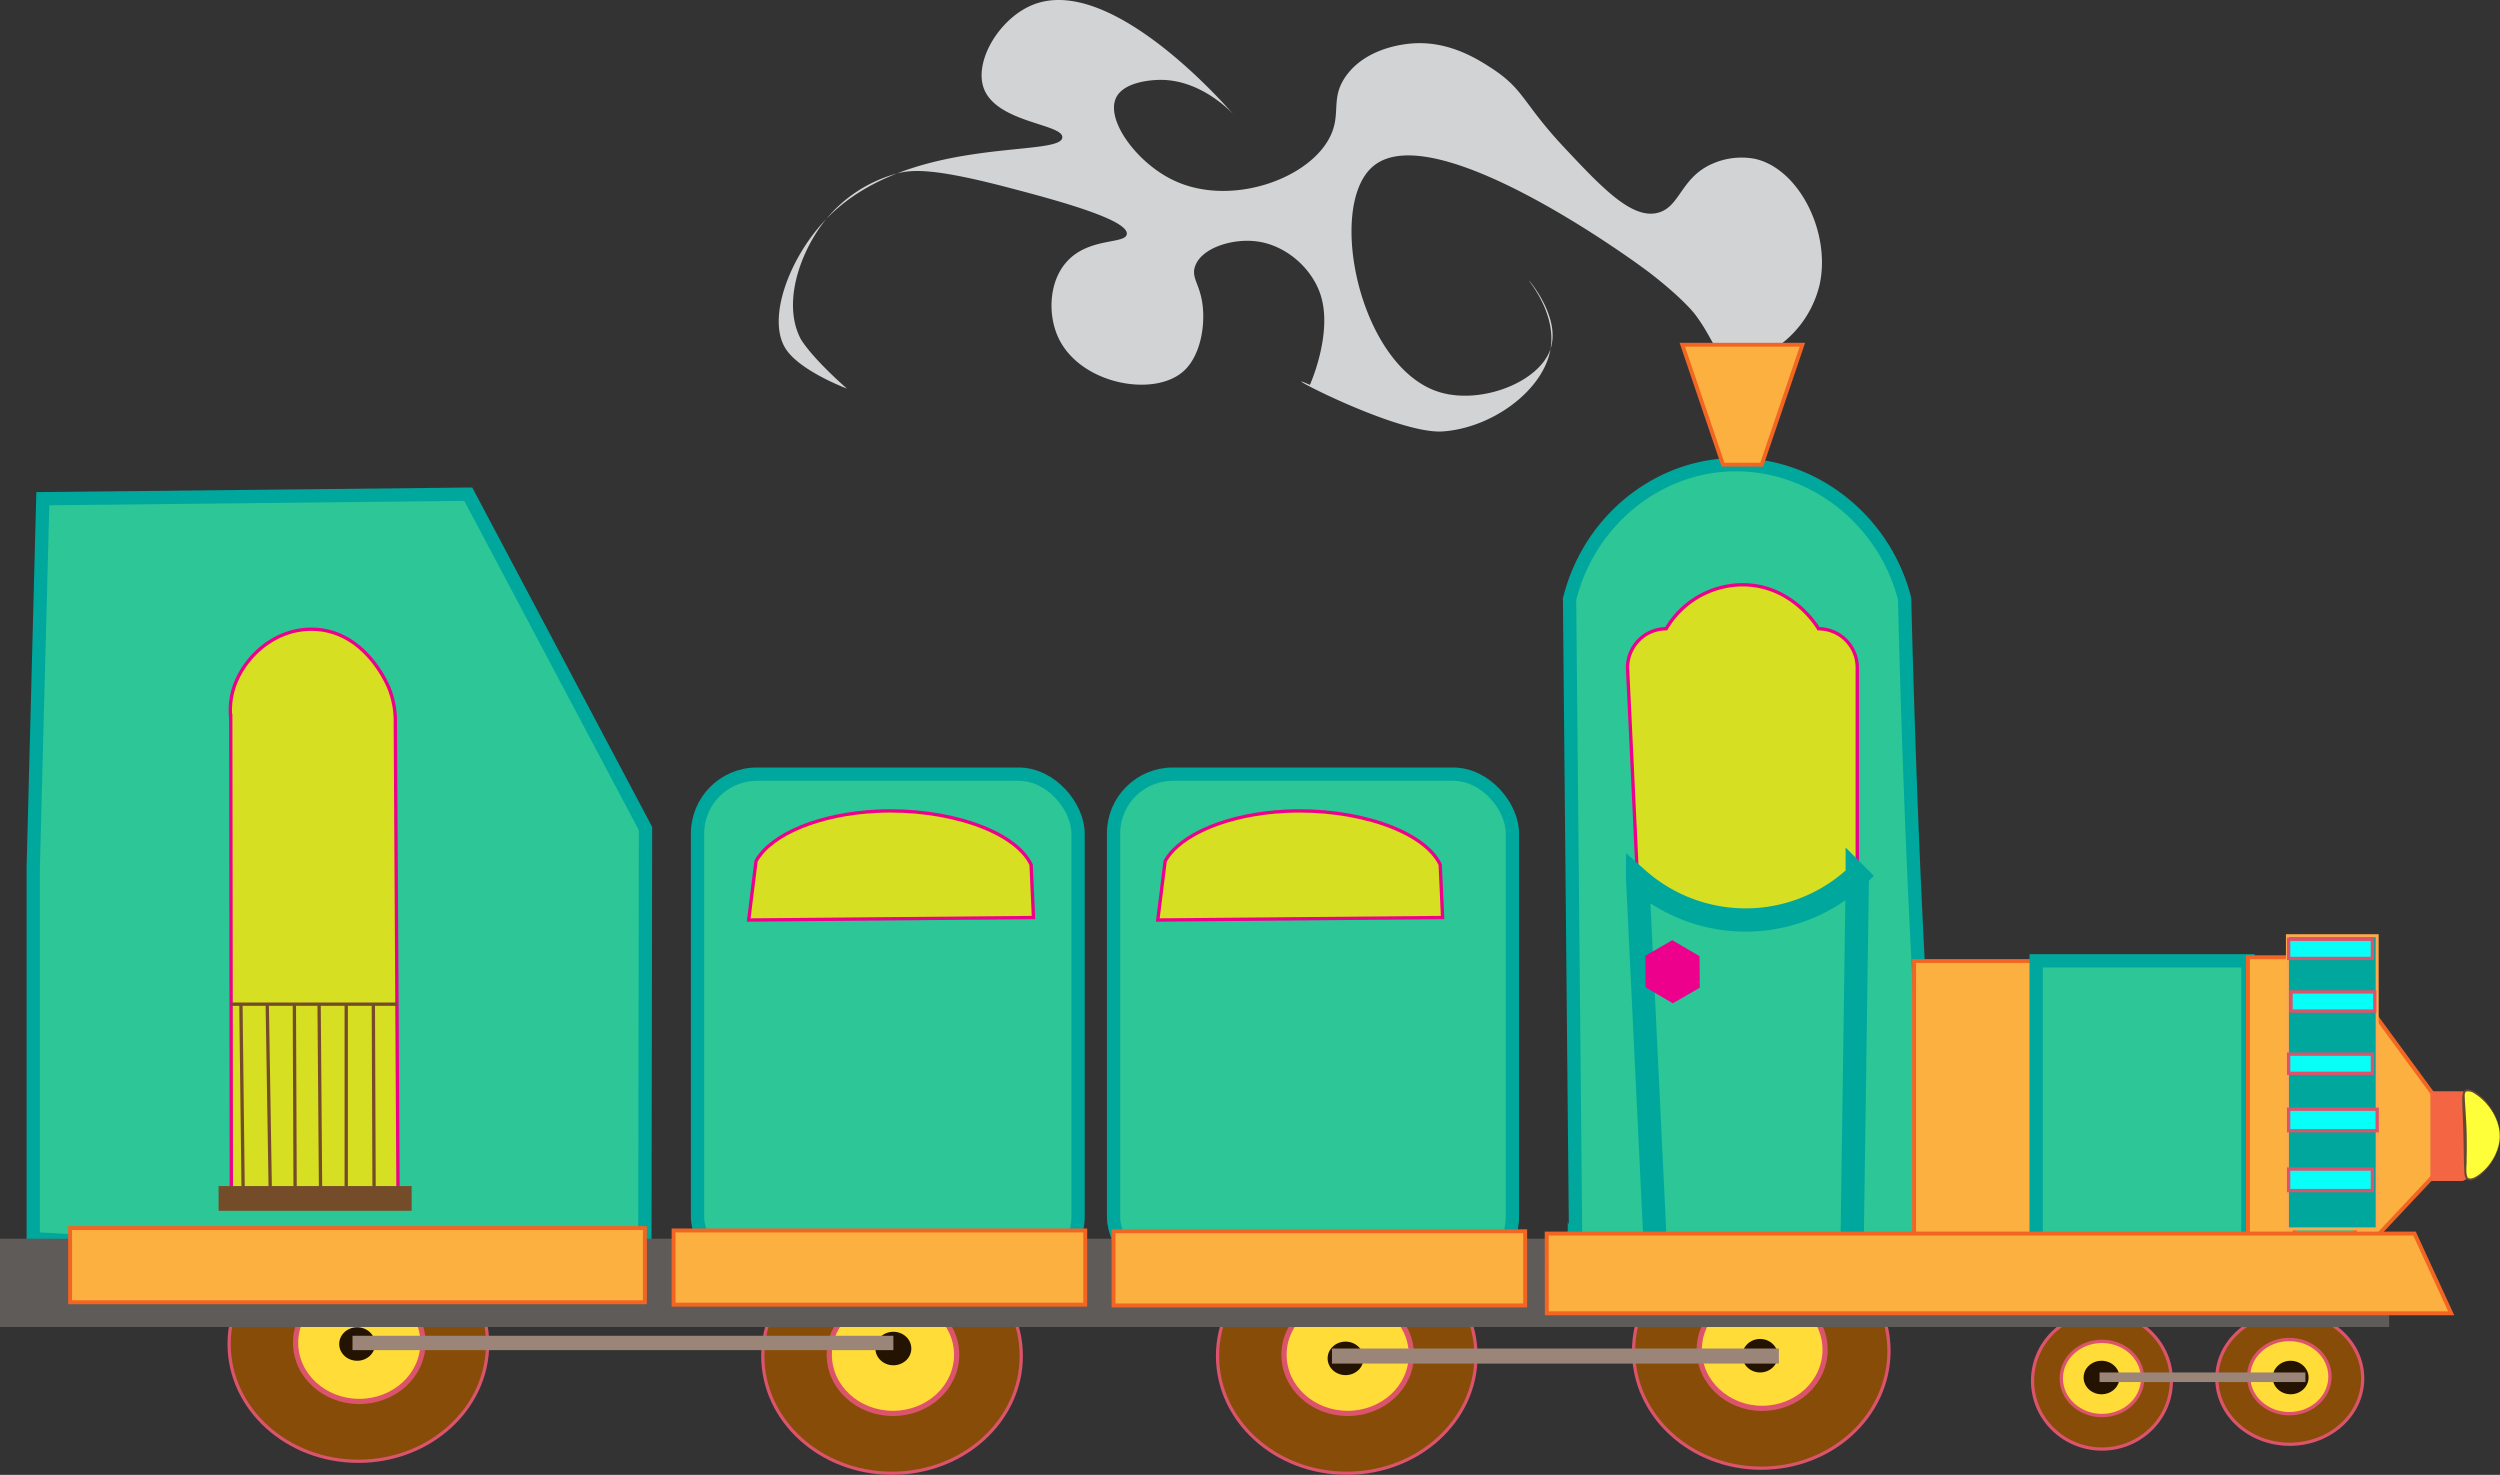 <?xml version="1.0" encoding="UTF-8" standalone="no"?>
<svg
   viewBox="0 0 752.12 443.708"
   version="1.1"
   id="svg126"
   sodipodi:docname="train.svg"
   width="752.12"
   height="443.708"
   inkscape:version="1.2.1 (9c6d41e410, 2022-07-14)"
   xmlns:inkscape="http://www.inkscape.org/namespaces/inkscape"
   xmlns:sodipodi="http://sodipodi.sourceforge.net/DTD/sodipodi-0.dtd"
   xmlns="http://www.w3.org/2000/svg"
   xmlns:svg="http://www.w3.org/2000/svg">
  <rect x="0" y="0" width="752.12" height="443.708" fill="#333333" stroke="none"/>
  <sodipodi:namedview
     id="namedview128"
     pagecolor="#ffffff"
     bordercolor="#000000"
     borderopacity="0.25"
     inkscape:showpageshadow="2"
     inkscape:pageopacity="0.0"
     inkscape:pagecheckerboard="0"
     inkscape:deskcolor="#d1d1d1"
     showgrid="false"
     inkscape:zoom="1.3136675"
     inkscape:cx="199.82226"
     inkscape:cy="174.32113"
     inkscape:window-width="1920"
     inkscape:window-height="1011"
     inkscape:window-x="0"
     inkscape:window-y="0"
     inkscape:window-maximized="1"
     inkscape:current-layer="svg126" />
  <defs
     id="defs4">
    <style
       id="style2">.cls-1{fill:#874d08;stroke-width:0.97px;}.cls-1,.cls-17,.cls-2,.cls-4,.cls-5{stroke:#dc536c;}.cls-1,.cls-10,.cls-16,.cls-17,.cls-2,.cls-4,.cls-5,.cls-6,.cls-7,.cls-8,.cls-9{stroke-miterlimit:10;}.cls-2,.cls-4,.cls-5{fill:#ffdc37;}.cls-3{fill:#231300;}.cls-4{stroke-width:1.56px;}.cls-5{stroke-width:1.57px;}.cls-6,.cls-9{fill:#2cc697;stroke:#00a79d;}.cls-6{stroke-width:4px;}.cls-7{fill:#fbb040;stroke:#f26522;stroke-width:1.18px;}.cls-8{fill:#d7df23;stroke:#ec008c;}.cls-9{stroke-width:7px;}.cls-10{fill:none;stroke:#754c29;}.cls-11{fill:#754c29;}.cls-12{fill:#f36543;}.cls-13{fill:#ffff39;}.cls-14{fill:#654834;}.cls-15{fill:#5e5b58;}.cls-16{fill:#00a79d;stroke:#fda94e;stroke-width:0.9px;}.cls-17{fill:#08fff8;}.cls-18{fill:#9b8579;}.cls-19{fill:#ec008c;}.cls-20{fill:#d1d3d4;}</style>
  </defs>
  <g
     id="Layer_2"
     data-name="Layer 2"
     transform="translate(-45,-46.887)">
    <ellipse
       class="cls-1"
       cx="677.37"
       cy="462.31"
       rx="20.88"
       ry="20.52"
       id="ellipse6"
       style="fill:#874d08;stroke:#dc536c;stroke-width:0.97px;stroke-miterlimit:10" />
    <ellipse
       class="cls-2"
       cx="677.37"
       cy="461.59"
       rx="12.24"
       ry="11.16"
       id="ellipse8"
       style="fill:#ffdc37;stroke:#dc536c;stroke-miterlimit:10" />
    <ellipse
       class="cls-3"
       cx="677.25"
       cy="461.31"
       rx="5.4"
       ry="5.04"
       id="ellipse10"
       style="fill:#231300" />
    <ellipse
       class="cls-1"
       cx="733.87"
       cy="461.59"
       rx="21.94"
       ry="19.8"
       id="ellipse12"
       style="fill:#874d08;stroke:#dc536c;stroke-width:0.97px;stroke-miterlimit:10" />
    <ellipse
       class="cls-2"
       cx="733.73"
       cy="461.03"
       rx="12.24"
       ry="11.16"
       id="ellipse14"
       style="fill:#ffdc37;stroke:#dc536c;stroke-miterlimit:10" />
    <ellipse
       class="cls-3"
       cx="734.13"
       cy="461.31"
       rx="5.4"
       ry="5.04"
       id="ellipse16"
       style="fill:#231300" />
    <ellipse
       class="cls-1"
       cx="574.88"
       cy="453.31"
       rx="38.42"
       ry="35.28"
       id="ellipse18"
       style="fill:#874d08;stroke:#dc536c;stroke-width:0.97px;stroke-miterlimit:10" />
    <ellipse
       class="cls-4"
       cx="575.15"
       cy="452.95"
       rx="18.93"
       ry="17.64"
       id="ellipse20"
       style="fill:#ffdc37;stroke:#dc536c;stroke-width:1.56px;stroke-miterlimit:10" />
    <ellipse
       class="cls-3"
       cx="574.52"
       cy="454.75"
       rx="5.34"
       ry="5.04"
       id="ellipse22"
       style="fill:#231300" />
    <ellipse
       class="cls-1"
       cx="450.17"
       cy="454.83"
       rx="38.88"
       ry="35.28"
       id="ellipse24"
       style="fill:#874d08;stroke:#dc536c;stroke-width:0.97px;stroke-miterlimit:10" />
    <ellipse
       class="cls-5"
       cx="450.45"
       cy="454.47"
       rx="19.16"
       ry="17.64"
       id="ellipse26"
       style="fill:#ffdc37;stroke:#dc536c;stroke-width:1.57px;stroke-miterlimit:10" />
    <ellipse
       class="cls-3"
       cx="449.81"
       cy="455.55"
       rx="5.4"
       ry="5.04"
       id="ellipse28"
       style="fill:#231300" />
    <ellipse
       class="cls-1"
       cx="313.37"
       cy="454.83"
       rx="38.88"
       ry="35.28"
       id="ellipse30"
       style="fill:#874d08;stroke:#dc536c;stroke-width:0.97px;stroke-miterlimit:10" />
    <ellipse
       class="cls-5"
       cx="313.65"
       cy="454.47"
       rx="19.16"
       ry="17.64"
       id="ellipse32"
       style="fill:#ffdc37;stroke:#dc536c;stroke-width:1.57px;stroke-miterlimit:10" />
    <ellipse
       class="cls-3"
       cx="313.77"
       cy="452.59"
       rx="5.4"
       ry="5.04"
       id="ellipse34"
       style="fill:#231300" />
    <ellipse
       class="cls-1"
       cx="152.81"
       cy="451.23"
       rx="38.88"
       ry="35.28"
       id="ellipse36"
       style="fill:#874d08;stroke:#dc536c;stroke-width:0.97px;stroke-miterlimit:10" />
    <ellipse
       class="cls-5"
       cx="153.09"
       cy="450.87"
       rx="19.16"
       ry="17.64"
       id="ellipse38"
       style="fill:#ffdc37;stroke:#dc536c;stroke-width:1.57px;stroke-miterlimit:10" />
    <ellipse
       class="cls-3"
       cx="152.45"
       cy="451.23"
       rx="5.4"
       ry="5.04"
       id="ellipse40"
       style="fill:#231300" />
  </g>
  <g
     id="Layer_1"
     data-name="Layer 1"
     transform="translate(-45,-46.887)">
    <path
       class="cls-6"
       d="m 608.09,430.79 h -75.77 c -6.31,1.28 -12,-1.41 -13.67,-5.69 A 9.59,9.59 0 0 1 519,418 l -1.8,-190.84 c 5.5,-22.28 24.29,-38.53 46.08,-40.32 24.62,-2 48.19,14.79 54.72,40.16 q 1,41.43 2.85,84.11 1,21.76 2.16,43.2 l 137.16,3.24 V 431 q -36.74,0 -73.44,0 -39.31,-0.06 -78.64,-0.21 z"
       id="path43"
       style="fill:#2cc697;stroke:#00a79d;stroke-width:4px;stroke-miterlimit:10" />
    <rect
       class="cls-6"
       x="380.01"
       y="279.79"
       width="120"
       height="151"
       rx="17.83"
       id="rect45"
       style="fill:#2cc697;stroke:#00a79d;stroke-width:4px;stroke-miterlimit:10" />
    <path
       class="cls-6"
       d="M 239,430.2 55,419.55 V 307.8 l 2.88,-110.88 128,-1.36 v 0 q 26.67,50.3 53.32,100.59 z"
       id="path47"
       style="fill:#2cc697;stroke:#00a79d;stroke-width:4px;stroke-miterlimit:10" />
    <rect
       class="cls-6"
       x="254.85"
       y="279.79"
       width="114.48"
       height="151"
       rx="17.88"
       id="rect49"
       style="fill:#2cc697;stroke:#00a79d;stroke-width:4px;stroke-miterlimit:10" />
    <path
       class="cls-7"
       d="m 657.57,431 h -36.72 v -95 h 37.8 z"
       id="path51"
       style="fill:#fbb040;stroke:#f26522;stroke-width:1.18px;stroke-miterlimit:10" />
    <path
       class="cls-7"
       d="m 751.53,341.35 v 0 c 0,0 11.83,16.12 35.64,48.6 l -33.48,35.64 z"
       id="path53"
       style="fill:#fbb040;stroke:#f26522;stroke-width:1.18px;stroke-miterlimit:10" />
    <rect
       class="cls-6"
       x="657.57"
       y="335.95"
       width="63.72"
       height="95.04"
       id="rect55"
       style="fill:#2cc697;stroke:#00a79d;stroke-width:4px;stroke-miterlimit:10" />
    <rect
       class="cls-7"
       x="721.29"
       y="334.87"
       width="14.04"
       height="97.2"
       id="rect57"
       style="fill:#fbb040;stroke:#f26522;stroke-width:1.18px;stroke-miterlimit:10" />
    <path
       class="cls-8"
       d="M 603.75,310.32 V 247.69 A 11.68,11.68 0 0 0 592.1,236.05 c -0.52,-0.89 -7.66,-12.53 -21.62,-13.21 a 26.77,26.77 0 0 0 -24.21,13.21 11.16,11.16 0 0 0 -2.66,0.31 11.55,11.55 0 0 0 -5.56,3.11 11.89,11.89 0 0 0 -3.42,8.22 q 1.51,31.82 3,63.64 a 48.92,48.92 0 0 0 66.07,-1 z"
       id="path59"
       style="fill:#d7df23;stroke:#ec008c;stroke-miterlimit:10" />
    <path
       class="cls-9"
       d="m 537.68,311.33 0.11,2.28 q 2.67,55.41 5.33,110.83 l 27.36,2.88 31.68,-2.88 1.59,-112.55 v -1.57 a 48.92,48.92 0 0 1 -66.07,1 z"
       id="path61"
       style="fill:#2cc697;stroke:#00a79d;stroke-width:7px;stroke-miterlimit:10" />
    <path
       class="cls-8"
       d="m 355.92,322.92 -85.68,0.75 q 1.11,-8.87 2.21,-17.73 c 4.58,-8.19 19.33,-14.2 36.41,-15 20.71,-1 41.38,5.75 46.34,16.05 z"
       id="path63"
       style="fill:#d7df23;stroke:#ec008c;stroke-miterlimit:10" />
    <path
       class="cls-8"
       d="M 164.76,408.34 H 114.6 l -0.18,-145.46 a 22.52,22.52 0 0 1 0.66,-8.21 c 2.55,-9.2 11.89,-18.69 24,-18.48 15.63,0.28 22.46,16.5 23,17.86 a 26.94,26.94 0 0 1 1.84,8.78 z"
       id="path65"
       style="fill:#d7df23;stroke:#ec008c;stroke-miterlimit:10" />
    <line
       class="cls-10"
       x1="114.42"
       y1="348.99"
       x2="164.42"
       y2="348.99"
       id="line67"
       style="fill:none;stroke:#754c29;stroke-miterlimit:10" />
    <line
       class="cls-10"
       x1="117.48"
       y1="348.99"
       x2="118.2"
       y2="409.47"
       id="line69"
       style="fill:none;stroke:#754c29;stroke-miterlimit:10" />
    <line
       class="cls-10"
       x1="125.4"
       y1="348.99"
       x2="126.36"
       y2="408.34"
       id="line71"
       style="fill:none;stroke:#754c29;stroke-miterlimit:10" />
    <line
       class="cls-10"
       x1="133.56"
       y1="348.99"
       x2="133.8"
       y2="409.47"
       id="line73"
       style="fill:none;stroke:#754c29;stroke-miterlimit:10" />
    <line
       class="cls-10"
       x1="141"
       y1="348.99"
       x2="141.48"
       y2="409.95"
       id="line75"
       style="fill:none;stroke:#754c29;stroke-miterlimit:10" />
    <line
       class="cls-10"
       x1="149.16"
       y1="348.99"
       x2="149.16"
       y2="409.47"
       id="line77"
       style="fill:none;stroke:#754c29;stroke-miterlimit:10" />
    <line
       class="cls-10"
       x1="157.32"
       y1="348.99"
       x2="157.56"
       y2="409.47"
       id="line79"
       style="fill:none;stroke:#754c29;stroke-miterlimit:10" />
    <rect
       class="cls-11"
       x="110.76"
       y="403.71"
       width="58.08"
       height="7.44"
       id="rect81"
       style="fill:#754c29" />
    <path
       class="cls-12"
       d="m 785.91,402.19 h -9.72 v -27 h 9.72 a 14.86,14.86 0 0 1 0,27 z"
       id="path83"
       style="fill:#f36543" />
    <path
       class="cls-13"
       d="m 797.07,388.87 c -0.15,7.39 -7.21,13.75 -9.54,12.78 -1.18,-0.49 -0.71,-2.67 -0.9,-12.06 -0.24,-11.51 -1.07,-14 0.18,-14.58 2.38,-1.08 10.41,5.84 10.26,13.86 z"
       id="path85"
       style="fill:#ffff39" />
    <path
       class="cls-14"
       d="m 797.07,388.87 a 16.37,16.37 0 0 1 -4.75,10.6 c -1.16,1.12 -3.8,3.58 -5.41,2.06 a 4.07,4.07 0 0 1 -0.52,-2.06 c -0.21,-4 -0.16,-7.89 -0.31,-11.84 -0.07,-3.29 -0.28,-6.57 -0.32,-9.87 -0.04,-3.3 1.15,-4 4,-2.3 a 16.8,16.8 0 0 1 7.36,13.41 z m 0,0 c 0,-5.24 -3.25,-10.29 -7.62,-13 a 3.3,3.3 0 0 0 -2.52,-0.6 c -0.65,0.51 -0.36,1.64 -0.39,2.44 0.21,3.27 0.45,6.59 0.54,9.86 0.06,2.63 0.08,5.27 0,7.9 0.08,1.83 -0.37,4 0.27,5.67 1.21,1.08 3.73,-1 4.72,-1.92 a 15.25,15.25 0 0 0 5,-10.38 z"
       id="path87"
       style="fill:#654834" />
    <rect
       class="cls-15"
       x="45"
       y="419.55"
       width="718.77"
       height="26.56"
       id="rect89"
       style="fill:#5e5b58" />
    <polygon
       class="cls-7"
       points="782.44,441.99 510.35,441.99 510.32,418 771.4,418 "
       id="polygon91"
       style="fill:#fbb040;stroke:#f26522;stroke-width:1.18px;stroke-miterlimit:10" />
    <rect
       class="cls-7"
       x="380.01"
       y="417.31"
       width="123.84"
       height="22.32"
       id="rect93"
       style="fill:#fbb040;stroke:#f26522;stroke-width:1.18px;stroke-miterlimit:10" />
    <rect
       class="cls-7"
       x="247.65"
       y="417.07"
       width="123.84"
       height="22.32"
       id="rect95"
       style="fill:#fbb040;stroke:#f26522;stroke-width:1.18px;stroke-miterlimit:10" />
    <rect
       class="cls-7"
       x="66.09"
       y="416.35"
       width="172.92"
       height="22.32"
       id="rect97"
       style="fill:#fbb040;stroke:#f26522;stroke-width:1.18px;stroke-miterlimit:10" />
    <rect
       class="cls-16"
       x="733.17"
       y="328.39"
       width="27"
       height="88.2"
       id="rect99"
       style="fill:#00a79d;stroke:#fda94e;stroke-width:0.9px;stroke-miterlimit:10" />
    <rect
       class="cls-17"
       x="734.25"
       y="345.31"
       width="25.2"
       height="5.76"
       id="rect101"
       style="fill:#08fff8;stroke:#dc536c;stroke-miterlimit:10" />
    <rect
       class="cls-17"
       x="733.53"
       y="364.03"
       width="25.2"
       height="5.76"
       id="rect103"
       style="fill:#08fff8;stroke:#dc536c;stroke-miterlimit:10" />
    <rect
       class="cls-17"
       x="733.53"
       y="380.59"
       width="26.64"
       height="6.48"
       id="rect105"
       style="fill:#08fff8;stroke:#dc536c;stroke-miterlimit:10" />
    <rect
       class="cls-17"
       x="733.53"
       y="398.59"
       width="25.2"
       height="6.48"
       id="rect107"
       style="fill:#08fff8;stroke:#dc536c;stroke-miterlimit:10" />
    <rect
       class="cls-17"
       x="733.53"
       y="329.47"
       width="25.2"
       height="5.76"
       id="rect109"
       style="fill:#08fff8;stroke:#dc536c;stroke-miterlimit:10" />
    <rect
       class="cls-18"
       x="151.05"
       y="448.75"
       width="162.72"
       height="4.32"
       id="rect111"
       style="fill:#9b8579" />
    <rect
       class="cls-18"
       x="445.72"
       y="452.59"
       width="134.45"
       height="4.53"
       id="rect113"
       style="fill:#9b8579" />
    <rect
       class="cls-18"
       x="676.65"
       y="459.79"
       width="61.92"
       height="2.88"
       id="rect115"
       style="fill:#9b8579" />
    <polygon
       class="cls-19"
       points="540,334.42 548.11,329.74 556.3,334.55 556.37,344.04 548.26,348.73 540.07,343.92 "
       id="polygon117"
       style="fill:#ec008c" />
    <path
       class="cls-20"
       d="m 580.56,150.6 a 31.69,31.69 0 0 0 11.88,-18.12 C 595.86,116.74 586.21,97.64 573,94.68 a 21.58,21.58 0 0 0 -11.88,1.08 c -10.5,4 -10.4,13.28 -17.28,15.12 C 536,113 526.9,103.29 515.76,91.44 503.14,78 503.68,74 494.16,67.68 c -4.75,-3.13 -14.07,-9.1 -25.92,-7.56 -2.18,0.28 -12.68,1.65 -18.36,9.72 -4.52,6.42 -1.56,10.81 -4.32,17.28 -5.71,13.42 -30.23,22.28 -47.52,14 C 387,95.88 377.6,83 380.76,76.32 c 2.37,-5 11.22,-5.37 13,-5.4 13.12,-0.25 22.71,10.76 22.68,10.8 -0.03,0.04 -36.14,-42.91 -60.48,-33.48 -10.08,3.91 -17.77,16.65 -15.12,24.84 3.48,10.75 23.91,11 23.76,15.12 -0.23,6.3 -46.72,-1.1 -71.28,24.84 -10.91,11.53 -17.77,29.93 -11.88,38.88 4.39,6.67 18.35,11.87 18.36,11.88 -11.58,-10.28 -14,-15.12 -14,-15.12 -5.6,-11 0.23,-26.52 7.56,-35.64 A 41.89,41.89 0 0 1 314.7,99.12 c 4.42,-1.16 10.43,-1.9 33.66,4.2 12.75,3.35 36.21,9.51 35.64,14 -0.39,3.14 -11.74,0.83 -18.36,8.64 -5.11,6 -5.44,15.79 -2.16,22.68 6.64,13.93 29,18 37.8,9.72 4.89,-4.57 6.48,-13.69 5.4,-20.52 -0.9,-5.69 -3.29,-7.45 -2.16,-10.8 1.89,-5.56 11.13,-8.43 18.36,-7.56 9,1.08 16.88,8.16 19.44,16.2 3.7,11.61 -3.24,27 -3.24,27 -12.88,-5.78 25.88,15 40,14 15,-1.06 30.32,-12.45 32.4,-24.84 1.8,-10.72 -6.61,-20.46 -6.48,-20.52 0.13,-0.06 9.58,11.18 6.48,20.52 -3.35,10.1 -21,16.84 -33.48,13 C 454,157.41 444,109 458,97 c 17.72,-15.3 76,26.32 83.7,32.26 9.46,7.34 13,11.88 13,11.88 5.83,7.57 6,12.34 10.8,14 5.79,2.09 12.38,-2.62 15.06,-4.54 z"
       id="path119"
       style="fill:#d1d3d4"
       inkscape:label="path119" />
    <polygon
       class="cls-7"
       points="575.01,186.68 563.36,186.68 551.12,150.6 587.25,150.6 "
       id="polygon121"
       style="fill:#fbb040;stroke:#f26522;stroke-width:1.18px;stroke-miterlimit:10" />
    <path
       class="cls-8"
       d="m 479,322.92 -85.68,0.75 q 1.11,-8.87 2.21,-17.73 c 4.58,-8.19 19.33,-14.2 36.41,-15 20.72,-1 41.39,5.75 46.34,16.05 z"
       id="path123"
       style="fill:#d7df23;stroke:#ec008c;stroke-miterlimit:10" />
  </g>
</svg>
